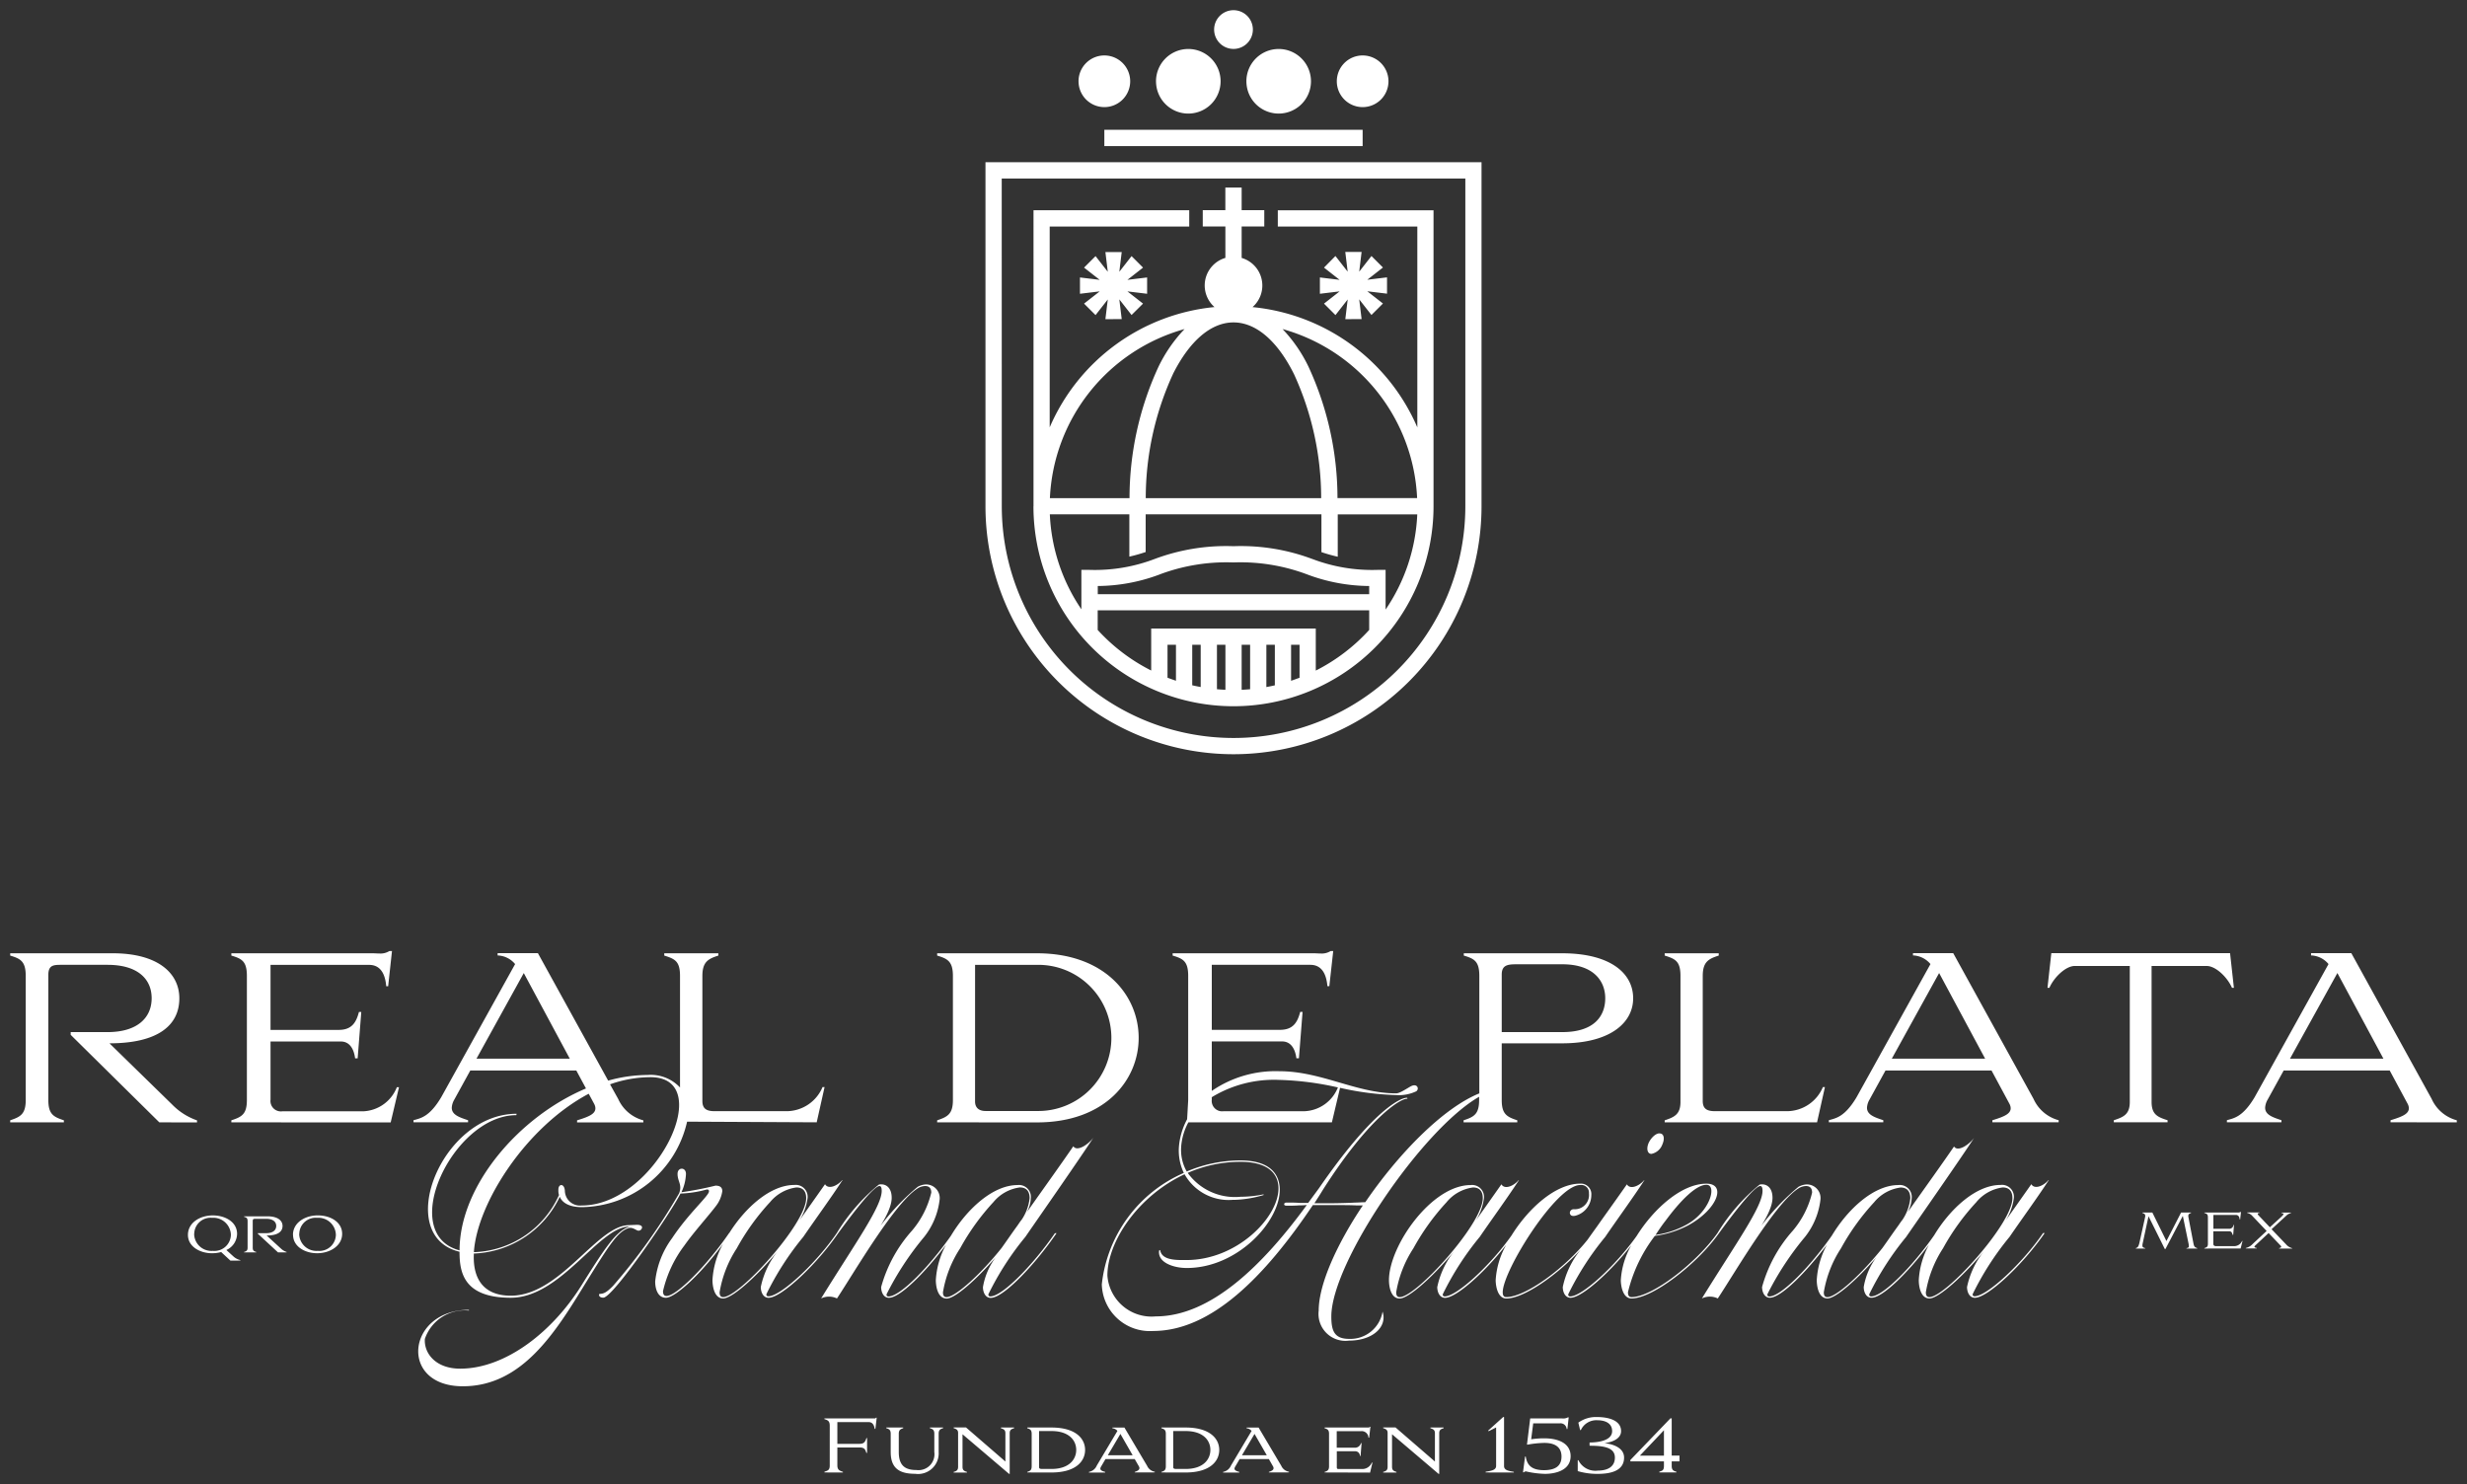 <svg xmlns="http://www.w3.org/2000/svg" width="121" height="72.797" viewBox="0 0 121 72.797"><rect x="0" y="0" width="121" height="72.797" fill="#333333" stroke="none"/><g transform="translate(236.5 -96.5)"><path d="M74.342,71.675a.166.166,0,0,0-.1.043H74.2l.1-.77h.035c.06.4.267.667.892.667s.861-.257.861-.667c0-.442-.288-.67-.844-.67a5,5,0,0,0-.8.082h-.05l.158-1.283h1.561a.487.487,0,0,0,.292-.053h.036l-.064.573h-.036A.3.3,0,0,0,76,69.319h-1.3l-.1.781a4.326,4.326,0,0,1,.628-.047c.844,0,1.307.329,1.307.873,0,.7-.748.87-1.261.87A4.642,4.642,0,0,1,74.342,71.675Zm2.542-.014v-.535h.032a.926.926,0,0,0,.956.51c.454,0,.834-.172.834-.639,0-.509-.58-.58-1.241-.58v-.16c.478,0,1.106-.111,1.106-.556,0-.4-.357-.535-.727-.535a.833.833,0,0,0-.806.481H77l-.086-.364a1.481,1.481,0,0,1,.928-.274c.46,0,1.168.121,1.168.691,0,.328-.338.527-.815.591.473.05.962.249.962.706,0,.65-.652.8-1.287.8A3.4,3.4,0,0,1,76.883,71.661Zm-6.83.132-2.278-1.939v1.6c0,.164.083.206.218.246v.032h-.653V71.7c.136-.036.218-.082.218-.246V69.786c0-.149-.089-.193-.218-.232v-.035h.606l1.932,1.672V69.8c0-.16-.089-.2-.221-.243v-.035h.649v.035c-.135.04-.217.083-.217.243v2Zm-21.067,0-2.278-1.939v1.6c0,.164.082.206.218.246v.032h-.653V71.7c.136-.036.218-.082.218-.246V69.786c0-.149-.09-.193-.218-.232v-.035h.606l1.932,1.672V69.8c0-.16-.089-.2-.221-.243v-.035h.649v.035c-.135.04-.217.083-.217.243v2Zm-5.8-1.066v-.9c0-.185-.078-.231-.218-.271v-.035H43.8v.035c-.132.047-.217.083-.217.271v.9c0,.688.338.881.866.881a.782.782,0,0,0,.877-.881v-.9c0-.185-.079-.231-.218-.271v-.035h.649v.035c-.139.04-.218.086-.218.271v.9a1.013,1.013,0,0,1-1.156,1.066C43.6,71.793,43.187,71.511,43.187,70.727Zm37.7,1v-.04c.149-.04.225-.072.225-.274v-.228H79.465v-.068l1.964-2.042h.064V70.9h.382v.283h-.382v.228c0,.211.1.242.232.282v.032Zm-.955-.824h1.18V69.657Zm-7.564.824v-.036c.3-.043.513-.089.513-.285V69.519l-.367.185-.024-.029.737-.666h.043v2.4c0,.2.185.239.481.289v.032Zm-7.9,0V71.7c.14-.043.218-.086.218-.271v-1.6c0-.185-.078-.231-.218-.271v-.035h2.183c.022-.011.013-.025.032-.036h.032l-.061.535h-.035a.33.33,0,0,0-.356-.321H65.063v.813h.887a.3.3,0,0,0,.3-.225h.032l-.049.627H66.2a.227.227,0,0,0-.246-.228h-.887v.785c0,.056.022.086.072.086h1.2a.505.505,0,0,0,.445-.314h.032l-.118.489Zm-2.733,0V71.7c.129-.04.3-.111.2-.278l-.2-.35H60.3l-.211.361a.229.229,0,0,0-.04.106c0,.079.086.122.235.161v.032h-.794V71.7a.522.522,0,0,0,.385-.31l1.012-1.7a.346.346,0,0,0-.246-.129v-.035h.591L62.343,71.4a.5.5,0,0,0,.378.292v.032Zm-1.319-.845h1.216l-.6-1.045Zm-3.953.845V71.7c.139-.043.218-.086.218-.271v-1.6c0-.185-.079-.231-.218-.271v-.035h1.187c1.2,0,1.651.553,1.651,1.1s-.446,1.106-1.651,1.106Zm.581-.257c0,.072.068.086.143.086h.463c.866,0,1.216-.467,1.216-.934s-.35-.926-1.216-.926h-.607Zm-1.888.257V71.7c.127-.04.3-.111.2-.278l-.2-.35H53.72l-.211.361a.226.226,0,0,0-.039.106c0,.079.085.122.235.161v.032h-.795V71.7a.519.519,0,0,0,.384-.31l1.013-1.7a.35.35,0,0,0-.247-.129v-.035h.591L55.762,71.4a.5.5,0,0,0,.378.292v.032Zm-1.319-.845h1.216l-.6-1.045Zm-3.954.845V71.7c.139-.043.218-.086.218-.271v-1.6c0-.185-.078-.231-.218-.271v-.035h1.187c1.205,0,1.651.553,1.651,1.1s-.445,1.106-1.651,1.106Zm.581-.257c0,.072.068.086.142.086h.464c.866,0,1.216-.467,1.216-.934s-.35-.926-1.216-.926h-.606Zm-10.527.257v-.036c.147-.05.26-.067.26-.3V69.439c0-.228-.085-.274-.263-.328v-.035h2.495c.022-.011.025-.029.04-.036h.031l-.064.549H42.4c-.022-.164-.094-.331-.29-.331H40.57v1.066h1.08c.228,0,.284-.093.346-.282h.032v.727h-.035c-.05-.149-.075-.267-.329-.267H40.57v.877c0,.218.1.26.274.318v.032ZM22.5,63.752v.034a2.066,2.066,0,0,0-2.162,1.391c-.048.7.525,1.459,1.733,1.459,2.2,0,4.548-1.781,6.026-4.208,1.146-1.832,1.638-2.528,2.243-2.749v-.016c-1.51.068-3.34,3.495-5.789,3.495-2.321,0-2.512-1.256-2.512-2.256-3.26-.78-.906-6.769,2.8-6.769l-.016.068c-3.1,0-5.867,5.818-2.782,6.633,0-3.146,2.881-6.544,6.2-7.943l-.474-.88h-5.2l-.784,1.426a.883.883,0,0,0-.125.4c0,.346.365.468.8.613v.1H19.781v-.1c.334-.1.773-.145,1.358-1.126l3.626-6.533a1.163,1.163,0,0,0-.858-.424v-.112h1.976l3.446,6.252a7.249,7.249,0,0,1,1.936-.277,1.966,1.966,0,0,1,1.588.614V47.373c0-.725-.25-.836-.773-1v-.112h2.654v.112c-.491.157-.784.3-.784,1v6.133c0,.4.23.5.607.5h3.552a1.923,1.923,0,0,0,1.734-1.182h.1l-.386,1.728L33.2,54.52a5.373,5.373,0,0,1-5.164,4.194c-.334,0-.89-.068-1.081-.509a4.87,4.87,0,0,1-4.15,2.782h-.063c-.064,1.221.461,2.07,1.812,2.07,2.434,0,4.231-3.461,5.8-3.461l.382-.016c.1,0,.239.016.255.119v.016a.177.177,0,0,1-.175.153c-.1,0-.255-.169-.462-.136-.556.169-.969.832-2.146,2.731C26.734,64.872,25.1,67.5,22.2,67.5,19.038,67.5,19.451,63.752,22.5,63.752Zm.239-2.833h.079a4.748,4.748,0,0,0,4.1-2.8.671.671,0,0,1-.031-.2v-.068c0-.153.079-.221.143-.221.079,0,.158.085.175.272a.743.743,0,0,0,.826.73c3.611,0,6.664-6.294,3.372-6.294a6,6,0,0,0-1.982.351l.4.718a1.882,1.882,0,0,0,1.233,1.048v.1h-3.25v-.1c.606-.189,1.056-.345.847-.791l-.276-.513C25.283,54.788,22.9,58.536,22.743,60.919Zm.131-9.488h4.577l-2.257-4.2ZM64.179,63.787c0-1.289.89-3.257,2.163-5.157h-.286c-.287-.018-.876-.018-1.432-.018h-.731c-2.37,3.53-4.993,6.176-7.84,6.176a2.356,2.356,0,0,1-2.512-2.29,6.75,6.75,0,0,1,4.023-5.463,2.54,2.54,0,0,1-.239-1.307,3.474,3.474,0,0,1,.4-1.327l.053-.941V47.373c0-.725-.251-.847-.763-1v-.112H63.94c.115,0,.229.011.345.011a.817.817,0,0,0,.481-.122h.125L64.7,47.875h-.094c-.031-.334-.136-1.048-.836-1.048H58.935v3.189h3.343c.638,0,.857-.356.994-.881h.115l-.178,2.275h-.125c-.052-.413-.24-.825-.7-.825H58.935v2.426a5.525,5.525,0,0,1,3.32-.965c2.051,0,3.784,1.086,5.724,1.086.207,0,.636-.322.779-.373.255-.1.365.152.207.271a2,2,0,0,1-.986.186,14.107,14.107,0,0,1-2.753-.355l-.4,1.692h-7.04a2.975,2.975,0,0,0-.351,1.174,2.149,2.149,0,0,0,.271,1.239,6.7,6.7,0,0,1,2.64-.544c1.367,0,1.923.611,1.923,1.443,0,1.56-2.067,3.833-4.563,3.833-.653,0-1.447-.271-1.352-.865l.048-.017c.079.527.842.492,1.288.492,2.48,0,4.516-2.087,4.516-3.512,0-.746-.541-1.306-1.86-1.306a6.474,6.474,0,0,0-2.592.543,2.855,2.855,0,0,0,2.592,1.171,5.656,5.656,0,0,0,1.129-.119v.034a5.516,5.516,0,0,1-1.447.237h-.079A2.48,2.48,0,0,1,57.6,57.1c-2.29,1.069-3.785,3.308-3.785,4.972a2.172,2.172,0,0,0,2.37,2c2.719,0,5.279-2.545,7.41-5.463-.175.017-.319.017-.382.017-.207.016-.4.016-.6.016-.1,0-.127-.033-.127-.068,0-.05.032-.085.127-.085.222,0,.429,0,.635.017h.414l.525-.713c2.656-3.851,4.007-4.444,4.309-4.444.048,0,.048.05,0,.05-.3,0-1.813.865-4.1,4.445-.143.238-.286.457-.429.679h.684c.413,0,1.065-.017,1.318-.034.159,0,.319-.017.494-.017,1.608-2.358,3.8-4.613,5.594-5.339V47.373c0-.725-.25-.847-.762-1v-.112h4.828c2.33,0,3.479.959,3.479,2.208,0,1.227-1.171,2.208-3.479,2.208H73.156V53.46c0,.692.251.825.763.993v.1H71.285v-.1c.512-.167.762-.3.762-.993V53.3c-2.8,1.6-7.249,8.148-7.249,10.775,0,.7.143,1.1.875,1.1a1.6,1.6,0,0,0,1.638-1.339.916.916,0,0,1,.048.288c0,.627-.683,1.137-1.7,1.137A1.32,1.32,0,0,1,64.179,63.787ZM58.935,53.438a.511.511,0,0,0,.584.569H63.5a1.847,1.847,0,0,0,1.621-1.166,14.744,14.744,0,0,0-2.9-.37,5.862,5.862,0,0,0-3.288.85Zm14.221-6.132v2.821h2.967c1.609,0,2.11-.825,2.11-1.661S77.67,46.8,76.123,46.8H73.908C73.459,46.8,73.156,46.827,73.156,47.307ZM93.611,62.294a4.1,4.1,0,0,1,.5-1.737c-1,1.329-2.261,2.6-2.818,2.6-.27,0-.382-.288-.382-.525a3.392,3.392,0,0,1,.62-1.46c-.938,1.086-1.987,2.019-2.4,2.019-.461,0-.524-.661-.524-.9a4.1,4.1,0,0,1,.5-1.735c-1,1.328-2.245,2.6-2.8,2.6-.27,0-.382-.288-.382-.526a6.9,6.9,0,0,1,1.51-2.765A4.479,4.479,0,0,0,88.379,58c0-.238-.127-.322-.3-.322a.748.748,0,0,0-.318.085c-1.13.645-3.164,4.157-4.008,5.429a.892.892,0,0,0-.779,0c1.653-2.68,2.974-4.5,2.974-5.276,0-.153-.032-.238-.112-.238-.254,0-1.13,1.086-2.02,2.308h0c-1.05,1.492-3.244,3.206-4.294,3.206-.445,0-.525-.661-.525-.9a3.924,3.924,0,0,1,.515-1.709c-1.034,1.32-2.426,2.575-2.98,2.575-.27,0-.382-.288-.382-.526a4.247,4.247,0,0,1,.883-1.837c-1.134,1.234-2.785,2.4-3.649,2.4-.446,0-.525-.661-.525-.9a4,4,0,0,1,.517-1.733c-1.035,1.328-2.442,2.6-3,2.6-.27,0-.382-.288-.382-.527a4.157,4.157,0,0,1,.874-1.814c-1.017,1.238-2.257,2.374-2.719,2.374s-.524-.661-.524-.9c0-1.679,2.083-4.665,4.007-4.665a.584.584,0,0,1,.652.644,2.707,2.707,0,0,1-.4,1.1l1.256-1.781c.159.272.6.085.842-.2h.016c-.589.9-1.319,1.9-1.923,2.782a14.2,14.2,0,0,0-1.813,2.816c0,.068.032.1.1.1.588,0,2.247-1.529,3.274-2.988.819-1.322,2.157-2.543,3.373-2.543a.513.513,0,0,1,.541.56,1.044,1.044,0,0,1-.8,1.018c-.191.033-.238-.051-.254-.136a.186.186,0,0,1,.191-.187.7.7,0,0,0,.747-.779.377.377,0,0,0-.429-.408c-1.176,0-3.8,4.207-3.8,5.259,0,.153.048.238.175.238.949,0,2.906-1.445,3.992-2.823.159-.225.325-.456.492-.689.477-.678.668-.932,1.431-2.019.158.272.6.085.843-.2h.015c-.589.9-1.32,1.9-1.924,2.782a14.217,14.217,0,0,0-1.813,2.816c0,.068.032.1.1.1.586,0,2.232-1.516,3.26-2.968.832-1.33,2.2-2.562,3.419-2.562,1,0,.541,1.272-.907,2.052a4.986,4.986,0,0,1-1.621.509,7.34,7.34,0,0,0-1.32,2.765c0,.153.048.238.175.238,1.019,0,3.181-1.679,4.215-3.138h0A9.313,9.313,0,0,1,85.8,57.612a.33.33,0,0,1,.128-.017c.254,0,.509.187.509.661,0,.8-1.066,2.087-1.337,2.562a11.582,11.582,0,0,1,2.608-3.1.9.9,0,0,1,.414-.119.668.668,0,0,1,.668.729,3.616,3.616,0,0,1-.763,1.85,14.543,14.543,0,0,0-1.845,2.816c0,.068.032.1.1.1.588,0,2.054-1.531,3.069-2.99.778-1.294,2.05-2.474,3.259-2.474a.585.585,0,0,1,.653.645,1.6,1.6,0,0,1-.191.679c.923-1.306,1.664-2.333,2.268-3.216.191.289.748-.1.986-.424-.589.916-2.714,3.962-3.335,4.861a14.24,14.24,0,0,0-1.812,2.816c0,.068.032.1.1.1h0c.589,0,2.072-1.534,3.088-3,.778-1.291,2.048-2.467,3.255-2.467a.584.584,0,0,1,.653.644,2.711,2.711,0,0,1-.4,1.1l1.256-1.781c.159.272.6.085.842-.2h.016c-.588.9-1.319,1.9-1.924,2.782a14.217,14.217,0,0,0-1.813,2.816c0,.068.032.1.1.1.6,0,2.337-1.613,3.355-3.1h.079C98.746,61.5,97,63.159,96.361,63.159c-.271,0-.383-.288-.383-.527a4.155,4.155,0,0,1,.876-1.814c-1.018,1.238-2.259,2.374-2.719,2.374S93.611,62.532,93.611,62.294Zm2.83-3.833A11.4,11.4,0,0,0,94.8,60.733a5.627,5.627,0,0,0-.842,2.155c0,.153.048.238.176.238.795,0,4.07-3.6,4.07-4.852,0-.374-.191-.527-.477-.527A2.018,2.018,0,0,0,96.44,58.46Zm-5.008,0a11.437,11.437,0,0,0-1.638,2.273,5.607,5.607,0,0,0-.842,2.155c0,.152.048.238.175.238.445,0,1.717-1.171,2.7-2.409.255-.355.509-.73.779-1.1.048-.067.112-.17.207-.289a2.332,2.332,0,0,0,.382-1.052c0-.373-.191-.526-.477-.526A2.02,2.02,0,0,0,91.432,58.46Zm-20.973,0a11.4,11.4,0,0,0-1.637,2.273,5.6,5.6,0,0,0-.843,2.155c0,.153.048.238.175.238.8,0,4.072-3.6,4.072-4.852,0-.374-.191-.527-.477-.527A2.019,2.019,0,0,0,70.459,58.46Zm10.733.915c-.175.221-.334.459-.493.7a4.4,4.4,0,0,0,1.558-.526c1.13-.644,1.463-1.933.939-1.933C82.687,57.612,81.907,58.409,81.193,59.376ZM45.4,62.294a4.1,4.1,0,0,1,.5-1.735c-1,1.328-2.245,2.6-2.8,2.6-.271,0-.382-.288-.382-.526a6.885,6.885,0,0,1,1.511-2.765A4.483,4.483,0,0,0,45.177,58c0-.238-.127-.322-.3-.322a.748.748,0,0,0-.318.085c-1.13.645-3.164,4.157-4.008,5.429a.892.892,0,0,0-.778,0c1.653-2.68,2.973-4.5,2.973-5.276,0-.153-.032-.238-.111-.238-.255,0-1.129,1.086-2.02,2.308-1.033,1.51-2.783,3.173-3.418,3.173-.271,0-.382-.288-.382-.527a4.157,4.157,0,0,1,.874-1.814c-1.017,1.238-2.258,2.374-2.719,2.374s-.525-.661-.525-.9a4.148,4.148,0,0,1,.515-1.774c-1.177,1.6-2.373,2.64-2.8,2.64-.382,0-.525-.407-.525-.8a4.33,4.33,0,0,1,.827-2.12c.81-1.221,1.78-2.053,1.813-2.291,0-.085-.032-.1-.112-.1a5.5,5.5,0,0,1-1.288.2c-.477.95-3.308,5.107-3.785,5.107-.191,0-.238-.119-.191-.186.207,0,.35-.068.668-.391a29.146,29.146,0,0,0,3.244-4.546c.159-.425-.079-.577-.079-.95,0-.339.413-.339.413,0a2.335,2.335,0,0,1-.222.9,16.55,16.55,0,0,0,1.67-.323c.238,0,.334.1.334.272a1.542,1.542,0,0,1-.3.712c-.382.509-1.082,1.273-1.559,1.952a5.883,5.883,0,0,0-1.049,2.239c0,.152.047.238.175.238.476,0,1.956-1.46,3.068-3.088h.007c.783-1.247,2.016-2.358,3.189-2.358a.584.584,0,0,1,.652.644,2.721,2.721,0,0,1-.4,1.1l1.256-1.781c.159.272.6.085.842-.2h.016c-.589.9-1.319,1.9-1.924,2.782a14.217,14.217,0,0,0-1.813,2.816c0,.068.032.1.1.1.6,0,2.337-1.613,3.355-3.1h0A9.308,9.308,0,0,1,42.6,57.612a.326.326,0,0,1,.127-.017c.254,0,.508.187.508.661,0,.8-1.065,2.087-1.336,2.562a11.549,11.549,0,0,1,2.608-3.1.9.9,0,0,1,.413-.119.668.668,0,0,1,.668.729,3.616,3.616,0,0,1-.763,1.85,14.543,14.543,0,0,0-1.845,2.816c0,.068.032.1.1.1.588,0,2.048-1.526,3.064-2.982.778-1.3,2.052-2.482,3.264-2.482a.585.585,0,0,1,.652.645,1.583,1.583,0,0,1-.191.679c.922-1.306,1.67-2.345,2.274-3.227.191.288.748-.1.986-.424-.589.915-2.72,3.973-3.34,4.872a14.217,14.217,0,0,0-1.813,2.816c0,.068.032.1.1.1h0c.6,0,2.146-1.612,3.164-3.1h.08c-1.033,1.51-2.592,3.173-3.227,3.173-.271,0-.382-.288-.382-.526a3.383,3.383,0,0,1,.62-1.459c-.938,1.086-1.988,2.019-2.4,2.019C45.464,63.193,45.4,62.531,45.4,62.294Zm2.83-3.834a11.472,11.472,0,0,0-1.638,2.273,5.607,5.607,0,0,0-.842,2.155c0,.152.048.238.175.238.445,0,1.718-1.171,2.7-2.409.254-.355.508-.73.779-1.1.048-.067.111-.17.207-.289A2.332,2.332,0,0,0,50,58.272c0-.373-.191-.526-.478-.526A2.02,2.02,0,0,0,48.23,58.46Zm-10.955,0a11.4,11.4,0,0,0-1.638,2.273,5.612,5.612,0,0,0-.842,2.155c0,.153.048.238.175.238.795,0,4.071-3.6,4.071-4.852,0-.374-.191-.527-.477-.527A2.017,2.017,0,0,0,37.275,58.46ZM10.8,61.335l-.452-.419a1.719,1.719,0,0,1-.444.059c-.607,0-1.186-.332-1.186-.9,0-.6.591-.956,1.219-.956.608,0,1.191.317,1.191.906a.883.883,0,0,1-.526.791l.355.323a.763.763,0,0,0,.33.171v.024Zm-1.778-1.31a.848.848,0,0,0,.915.833.808.808,0,0,0,.887-.784.86.86,0,0,0-.925-.837A.8.8,0,0,0,9.027,60.026Zm4.847.049c0-.6.592-.956,1.22-.956.608,0,1.192.317,1.192.906s-.6.95-1.225.95C14.455,60.976,13.874,60.644,13.874,60.075Zm.305-.049a.848.848,0,0,0,.914.833.808.808,0,0,0,.886-.784.859.859,0,0,0-.924-.837A.8.8,0,0,0,14.18,60.026Zm-1.039.907-.989-.915V59.99h.411c.335,0,.491-.152.491-.354s-.157-.35-.491-.35h-.517c-.085,0-.144,0-.144.105V60.7c0,.148.057.176.174.212v.021h-.6v-.021c.113-.036.174-.064.174-.212V59.4c0-.154-.06-.18-.174-.213v-.024h1.146c.5,0,.742.205.742.472,0,.3-.262.47-.779.47l.7.64a.736.736,0,0,0,.278.167v.021Zm92.544-.164-.8-1.609-.29,1.35a.4.4,0,0,0-.009.085c0,.088.048.11.135.129v.021h-.458v-.021c.064-.024.125-.026.18-.278l.271-1.224a.356.356,0,0,0,.01-.079c0-.106-.071-.114-.136-.142v-.023h.485l.691,1.4.719-1.4h.489V59c-.1.033-.157.067-.128.213l.23,1.2c.04.214.052.261.2.311v.021h-.527v-.021c.085-.012.118-.033.118-.1a.723.723,0,0,0-.015-.116l-.282-1.367-.853,1.628Zm5.608-.024v-.021c.046-.012.1-.026.1-.064a.12.12,0,0,0-.045-.076l-.573-.6-.634.592c-.045.041-.061.067-.061.085,0,.035.064.043.113.059v.021h-.537v-.021a.675.675,0,0,0,.338-.2l.684-.637-.715-.753a.469.469,0,0,0-.238-.133v-.023h.6V59c-.057.009-.121.009-.059.1l.571.6.568-.518c.072-.067.1-.107.1-.133s-.036-.041-.1-.045v-.023h.47V59a.53.53,0,0,0-.242.14l-.713.656.7.73a.6.6,0,0,0,.309.2v.021Zm-3.669,0v-.021c.116-.036.174-.064.174-.211v-1.3c0-.153-.058-.18-.174-.213v-.023H109.2l.078,0a.192.192,0,0,0,.109-.026h.029l-.043.369h-.022c-.006-.072-.031-.224-.19-.224h-1.1v.68h.76a.21.21,0,0,0,.226-.188h.026l-.04.485H109c-.012-.088-.055-.176-.159-.176h-.784v.609c0,.083.048.121.133.121h.905a.419.419,0,0,0,.371-.252h.024l-.093.368ZM80.477,56.1c-.175-.018-.239-.255-.112-.544.128-.271.382-.491.556-.458.191.017.239.255.112.543a.724.724,0,0,1-.535.46Zm36.273-1.549v-.1c.607-.189,1.056-.345.847-.791l-.888-1.65h-5.2l-.785,1.426a.894.894,0,0,0-.125.4c0,.346.366.468.8.613v.1h-2.675v-.1c.335-.1.773-.145,1.359-1.126l3.625-6.533a1.163,1.163,0,0,0-.857-.424v-.112h1.975l3.939,7.147A1.885,1.885,0,0,0,120,54.453v.1Zm-4.931-3.122H116.4l-2.257-4.2Zm-8.643,3.122v-.1c.471-.156.785-.279.785-.9V46.883h-2.7c-.438,0-1.013.546-1.243,1.071h-.094l.188-1.7h8.767l.188,1.7h-.094c-.229-.525-.8-1.071-1.243-1.071h-2.7V53.55c0,.624.3.747.784.9v.1Zm-5.955,0v-.1c.606-.189,1.055-.345.846-.791l-.888-1.65h-5.2l-.783,1.426a.883.883,0,0,0-.125.4c0,.346.365.468.8.613v.1H89.2v-.1c.335-.1.773-.145,1.359-1.126l3.625-6.533a1.161,1.161,0,0,0-.857-.424v-.112H95.3l3.939,7.147a1.882,1.882,0,0,0,1.233,1.048v.1Zm-4.932-3.122h4.576l-2.256-4.2ZM81.149,54.554v-.1c.471-.156.774-.29.774-.9V47.373c0-.725-.252-.836-.774-1v-.112H83.8v.112c-.491.157-.785.3-.785,1v6.133c0,.4.229.5.607.5h3.552a1.923,1.923,0,0,0,1.734-1.182h.1l-.386,1.728Zm-35.684,0v-.1c.5-.167.773-.3.773-.993V47.373c0-.725-.272-.847-.773-1v-.112h4.9c3.333,0,4.984,2.075,4.984,4.148s-1.652,4.147-4.984,4.147Zm1.859-1.026c0,.357.251.469.512.469h2.529a3.585,3.585,0,1,0,0-7.169H47.325ZM10.847,54.554v-.1c.512-.167.762-.3.762-.993V47.373c0-.725-.25-.847-.762-1v-.112h6.927c.115,0,.23.011.345.011a.817.817,0,0,0,.481-.122h.126l-.188,1.728h-.094c-.031-.334-.136-1.048-.836-1.048H12.769v3.189h3.343c.637,0,.857-.356.993-.881h.115l-.178,2.275h-.125c-.052-.413-.24-.825-.7-.825H12.769v2.854a.511.511,0,0,0,.586.569h3.981a1.857,1.857,0,0,0,1.629-1.182h.105l-.408,1.728Zm-3.532,0L2.967,50.261v-.134H4.775c1.473,0,2.163-.714,2.163-1.661s-.689-1.639-2.163-1.639H2.508c-.377,0-.637.012-.637.491V53.46c0,.692.25.825.762.993v.1H0v-.1c.5-.167.762-.3.762-.993V47.373c0-.725-.26-.847-.762-1v-.112H5.036c2.184,0,3.26.959,3.26,2.208,0,1.394-1.149,2.208-3.427,2.208l3.072,3a3.139,3.139,0,0,0,1.223.78v.1ZM47.835,24.331V7.458h24.33V24.331a12.165,12.165,0,1,1-24.33,0Zm.8,0a11.368,11.368,0,0,0,22.736,0V8.256H48.632Zm1.556,0V9.812h7.638v.8H50.985v9.85a9.835,9.835,0,0,1,8.083-5.9,1.409,1.409,0,0,1,.534-2.412V10.609h-1.11v-.8H59.6V8.7h.8v1.11h1.11v.8H60.4v1.542a1.409,1.409,0,0,1,.534,2.412,9.833,9.833,0,0,1,8.082,5.9v-9.85H62.173v-.8h7.638V24.331a9.811,9.811,0,0,1-19.623,0ZM60.4,33.336c.139-.006.277-.015.415-.028V31.127H60.4Zm-1.212-.028c.138.012.276.022.416.027V31.127h-.416Zm2.424-.106c.14-.026.278-.054.416-.085V31.127h-.416Zm-3.636-.087c.138.031.276.06.415.085V31.127h-.415Zm4.848-.221c.14-.047.278-.1.416-.148V31.127h-.416Zm-6.06-.151c.136.053.274.1.414.149V31.127h-.414Zm7.272-2.412v2.062A9.069,9.069,0,0,0,66.655,30.4v-.963H53.339V30.4a9.078,9.078,0,0,0,2.624,1.99V30.33Zm-.176-3.414a8.238,8.238,0,0,0,3.2.537h.4V29.4a8.964,8.964,0,0,0,1.553-4.668h-3.9v2.077a8.037,8.037,0,0,1-.8-.226V24.729H55.692v1.849a7.848,7.848,0,0,1-.8.226V24.729h-3.9a8.962,8.962,0,0,0,1.547,4.658V27.454h.4a8.234,8.234,0,0,0,3.2-.537A9.99,9.99,0,0,1,60,26.292,9.983,9.983,0,0,1,63.855,26.916Zm-7.457.752a8.779,8.779,0,0,1-3.06.576v.4H66.655v-.4a8.777,8.777,0,0,1-3.062-.576,9.288,9.288,0,0,0-3.6-.58A9.3,9.3,0,0,0,56.4,27.669ZM63.684,17.5A15.375,15.375,0,0,1,65.1,23.932h3.906a9.034,9.034,0,0,0-6.6-8.291A7.189,7.189,0,0,1,63.684,17.5Zm-6.656.356a14.588,14.588,0,0,0-1.332,6.08H64.3a14.588,14.588,0,0,0-1.331-6.08C62.153,16.217,61.1,15.315,60,15.315S57.847,16.217,57.028,17.852Zm-6.034,6.08H54.9A15.389,15.389,0,0,1,56.316,17.5,7.191,7.191,0,0,1,57.6,15.641,9.033,9.033,0,0,0,50.995,23.932Zm14.49-8.78.117-.967-.6.767-.562-.563.766-.6-.967.117v-.8l.967.117-.766-.6L65,12.058l.6.768-.117-.968h.8l-.117.968.6-.768.564.564-.768.6.968-.117v.8l-.968-.117.768.6-.564.563-.6-.767.117.967Zm-11.767,0,.117-.967-.6.767-.564-.563.768-.6-.968.117v-.8l.968.117-.768-.6.564-.564.6.768-.117-.968h.8l-.117.968.6-.768.563.564-.767.6.967-.117v.8l-.967-.117.767.6L55,14.952l-.6-.767.117.967Zm-.052-8.491v-.8H66.334v.8Zm6.967-3.178a1.584,1.584,0,1,1,1.584,1.584A1.583,1.583,0,0,1,60.633,3.484Zm-4.433,0a1.584,1.584,0,1,1,1.583,1.584A1.583,1.583,0,0,1,56.2,3.484Zm8.868,0a1.267,1.267,0,1,1,1.266,1.267A1.267,1.267,0,0,1,65.067,3.484Zm-12.668,0a1.267,1.267,0,1,1,1.267,1.267A1.267,1.267,0,0,1,52.4,3.484ZM59.05.95A.95.95,0,1,1,60,1.9.951.951,0,0,1,59.05.95Z" transform="translate(-236 97)" fill="#fff"/><path d="M75.28,72.3a4.8,4.8,0,0,1-.858-.095l-.023.016h-.152v.011H71.864v-.97l.429-.061.084-.013v-.863l-.585-.694,1.239-1.119h.736v2.649l.09-.71h.018l.23-1.871h2.049l.062-.053h.779l-.016.147a2.425,2.425,0,0,1,.866-.161c1.029,0,1.668.456,1.668,1.191a.962.962,0,0,1-.172.541,1.107,1.107,0,0,1,.13.151l1.747-1.816h.226l.166-.176v.176h.384V70.4h.382v1.283h-.149v.542H80.383v-.542h-.932a1.775,1.775,0,0,1-1.58.606,3.892,3.892,0,0,1-1.131-.153l-.346-.1A2.226,2.226,0,0,1,75.28,72.3Zm2.09-1.38c.055.11.125.219.5.219a.575.575,0,0,0,.31-.06c.012-.008.024-.016.025-.073a1.791,1.791,0,0,0-.741-.086Zm-2.554-.108.01.065c.024.161.036.242.4.242a.57.57,0,0,0,.34-.064.178.178,0,0,0,.021-.1c0-.091,0-.17-.344-.17A3.316,3.316,0,0,0,74.816,70.809Zm3.027-1.143a.456.456,0,0,0-.285.089,1.532,1.532,0,0,0,.452-.073A.767.767,0,0,0,77.843,69.666Zm-7.254,2.627h-.72l-1.594-1.357v.323l.218.064v.907h-4.53v-.9l.218-.067V69.993l-.218-.062v-.913h2.519l.063-.036h.725l0,.036h.009v-.248l.291.248h.566l1.025.887v-.887h1.649v.91l-.217.064Zm-21.067,0H48.8l-1.594-1.357v.322l.218.063v.908H45.774v-.571a1.6,1.6,0,0,1-1.394.635c-1.4,0-1.693-.852-1.693-1.566V70.09h-.159v1.18h-.9L41.543,71H41.07v.242l.274.089v.9H39.431v-.893l.26-.089V69.562l-.263-.08v-.906h2.844l.072-.036h.711L43,69.019h1.3v.889l-.217.077v.742a.512.512,0,0,0,.068.326c.015.013.079.056.3.056.307,0,.377-.071.377-.381v-.733l-.218-.062v-.912h1.6v-.248l.291.248h.566l1.025.887v-.887h2.974c1.534,0,2.111.807,2.149,1.529l.349-.587v-.941h.787l.1-.174.1.174h.388l1.236,2.1V69.993l-.218-.062v-.912h1.687c1.534,0,2.111.807,2.149,1.529l.349-.588v-.941h.789l.1-.174.1.174h.386l1.254,2.132a.437.437,0,0,0,.033.049.56.56,0,0,1,.226.107l.188.15v.773H61.23v-.661h-.444v.661H58.992v-.3a2.766,2.766,0,0,1-1.347.3H54.65v-.661h-.444v.661H52.411v-.3a2.766,2.766,0,0,1-1.347.3H49.522Zm0-2.3v1.291l.073-.023V69.993l-.04-.011Zm8.016,1.065h.107c.215,0,.716-.042.716-.434s-.5-.426-.716-.426h-.107Zm-6.58,0h.106c.215,0,.716-.042.716-.434s-.5-.426-.716-.426h-.106ZM41.07,69.824h.471l.021-.066H41.07ZM22.2,68a2.942,2.942,0,0,1-1.984-.652,2.057,2.057,0,0,1-.7-1.562,2.719,2.719,0,0,1,2.99-2.535h.153a2.083,2.083,0,0,1-.624-.541,2.582,2.582,0,0,1-.478-1.438,2.321,2.321,0,0,1-1.223-1.051,3.125,3.125,0,0,1-.307-1.883,5.841,5.841,0,0,1,1.51-3.141q.069-.074.139-.145H19.281v-.945l-.223.945H10.347V54.09l.345-.113c.4-.131.418-.137.418-.517V47.373c0-.3-.051-.369-.061-.38a1.162,1.162,0,0,0-.348-.145l-.354-.108v-.982h7.427c.069,0,.134,0,.2.006s.1,0,.148,0a.344.344,0,0,0,.2-.035l.128-.088h.839l-.3,2.728h-1l-.043-.453c-.056-.595-.233-.595-.338-.595H13.269v2.189h2.844c.274,0,.389-.044.509-.506l.1-.375h1.043L17.5,51.91H16.477l-.055-.437c-.015-.117-.064-.388-.2-.388H13.269v2.354a.4.4,0,0,0,0,.062.444.444,0,0,0,.082.006h3.981c.614,0,.893-.4,1.2-.93l.144-.252H19.7l-.414,1.753.35-.1.1-.028c.266-.074.54-.15.97-.868l3.413-6.149c-.069-.02-.165-.04-.306-.067l-.405-.078V45.758h2.771l3.4,6.172a7.565,7.565,0,0,1,1.685-.2,3.074,3.074,0,0,1,1.088.18v-4.54c0-.294-.049-.362-.059-.373a1.28,1.28,0,0,0-.367-.155l-.348-.111v-.977h3.654v.977l-.348.111c-.394.126-.436.139-.436.527V53.5a1.042,1.042,0,0,0,.107,0h3.552a1.427,1.427,0,0,0,1.279-.889l.133-.293h1.05l-.61,2.73-6.36-.033a5.212,5.212,0,0,1-.578,1.315.73.73,0,0,1,.618.749,2.03,2.03,0,0,1-.022.287c.079-.021.155-.043.23-.065a2.762,2.762,0,0,1,.74-.147.761.761,0,0,1,.834.772,1.876,1.876,0,0,1-.383.984l-.019.028c-.165.22-.381.48-.611.754-.313.375-.667.8-.936,1.181a9.476,9.476,0,0,0-.727,1.27,14.065,14.065,0,0,0,2.1-2.446l.15-.218c.8-1.18,2.087-2.358,3.459-2.358a1.117,1.117,0,0,1,.932.419L40,56.672l.3.507a.554.554,0,0,0,.121-.107l.15-.181h1.176l-.507.774c-.372.569-.8,1.177-1.214,1.765-.252.359-.491.7-.716,1.026l0,.006-.4.562c-.133.187-.274.386-.412.582a12.67,12.67,0,0,0,1.292-1.438l.341-.473c1.693-2.343,2.121-2.513,2.34-2.565a.821.821,0,0,1,.261-.035.977.977,0,0,1,.924.655,3.162,3.162,0,0,1,.614-.474l.008,0a1.382,1.382,0,0,1,.648-.177,1.173,1.173,0,0,1,1.168,1.229,4.025,4.025,0,0,1-.854,2.137l-.237.33c.24-.293.485-.613.723-.954.756-1.253,2.17-2.709,3.684-2.709a1.136,1.136,0,0,1,.885.361c.552-.778,1.029-1.45,1.438-2.046l.409-.6a7.27,7.27,0,0,1-1.773.208h-5.4v-.961l.342-.114c.4-.133.431-.144.431-.518V47.373c0-.283-.05-.358-.065-.375a1.158,1.158,0,0,0-.357-.152l-.351-.11v-.979h5.4A5.831,5.831,0,0,1,54.45,47.19a4.393,4.393,0,0,1,0,6.432,5.173,5.173,0,0,1-2.293,1.219l.283.427A1.186,1.186,0,0,0,52.727,55l.822.568c-.471.733-1.927,2.833-2.8,4.088l-.552.8,0,0-.4.562-.047.066a15.325,15.325,0,0,0,1.07-1.385l.149-.219h1.292l-.535.782a16.717,16.717,0,0,1-1.82,2.222,4.938,4.938,0,0,1-1.336,1.05v.051h-.124a1.033,1.033,0,0,1-.36.067.867.867,0,0,1-.837-.685c-.746.637-1.1.719-1.325.719-.564,0-.958-.476-1.017-1.2q-.118.12-.233.23c-.882.843-1.325.94-1.581.94a.93.93,0,0,1-.882-1.026c0-.709.565-1.622,1.606-3.058l0-.006a6.728,6.728,0,0,0,.732-1.185,24.992,24.992,0,0,0-2.966,4.11c-.244.387-.455.722-.623.976l-.326.491-.378-.352a.591.591,0,0,0-.079,0,.559.559,0,0,0-.158.02l-1.8,1.128,1.124-1.821c.411-.666.806-1.286,1.154-1.833.173-.272.345-.542.509-.8-.8,1.153-2.766,3.365-3.814,3.365a.874.874,0,0,1-.847-.725c-.777.67-1.145.758-1.379.758-.566,0-.96-.479-1.018-1.211a3.37,3.37,0,0,1-1.8,1.178c-.613,0-1.025-.521-1.025-1.3a3.1,3.1,0,0,1,.212-1.05c-.439.613-.835,1.132-1.148,1.5-.529.63-.809.843-1.108.843a.7.7,0,0,1-.639-.353.6.6,0,0,1-.06-.175,17.2,17.2,0,0,1-2.3,3.108A5.346,5.346,0,0,1,22.2,68ZM20.84,65.219a.759.759,0,0,0,.211.557,1.329,1.329,0,0,0,1.023.362,5.262,5.262,0,0,0,2.991-1.1,9.747,9.747,0,0,0,2.546-2.766,4.853,4.853,0,0,1-3.057,1.389A4.327,4.327,0,0,1,23,63.416v.87h-.5A1.664,1.664,0,0,0,20.84,65.219Zm2.413-3.753a1.3,1.3,0,0,0,.3.759,1.325,1.325,0,0,0,1,.333c1.154,0,2.236-1,3.192-1.879.879-.81,1.709-1.576,2.6-1.582l.393-.016a.743.743,0,0,1,.646.286c.431-.657.78-1.231.966-1.542.021-.067.01-.1-.029-.219a2.1,2.1,0,0,1-.07-.257q-.165.176-.344.339a5.762,5.762,0,0,1-3.873,1.528,2.1,2.1,0,0,1-.953-.2A5.391,5.391,0,0,1,23.253,61.465Zm5.541,1.008h.1c.027,0,.073,0,.312-.242a16.289,16.289,0,0,0,1.5-1.873.889.889,0,0,1-.259-.1l-.029-.015A7.682,7.682,0,0,0,28.795,62.473Zm20.7-4.225a1.657,1.657,0,0,0-.9.554l0,.005a11.006,11.006,0,0,0-1.561,2.169l0,0a8.788,8.788,0,0,0-.64,1.334,12.662,12.662,0,0,0,1.842-1.9c.1-.142.2-.288.306-.435.15-.215.305-.437.466-.658l.034-.05c.04-.06.094-.14.165-.23a1.874,1.874,0,0,0,.3-.769C49.5,58.263,49.5,58.255,49.5,58.248Zm-10.956,0a1.657,1.657,0,0,0-.9.554l-.005.006a10.93,10.93,0,0,0-1.56,2.168l0,.005a8.827,8.827,0,0,0-.639,1.334,11.929,11.929,0,0,0,1.576-1.568,6.034,6.034,0,0,0,1.532-2.473C38.54,58.264,38.54,58.255,38.54,58.248ZM27.306,54.442a11.967,11.967,0,0,0-2.436,2.6,9.552,9.552,0,0,0-1.549,3.343A4.4,4.4,0,0,0,26.4,58.07a1.178,1.178,0,0,1-.01-.154v-.068a.7.7,0,0,1,.468-.694l.091-.214.081.187a.714.714,0,0,1,.675.728v.018c.006.114.013.255.327.255a4.162,4.162,0,0,0,2.96-1.6A4.917,4.917,0,0,0,32.315,53.7c0-.606-.271-.864-.906-.864a5.275,5.275,0,0,0-1.245.153l.1.174a1.4,1.4,0,0,0,.924.8l.372.124v.961h-4.25Zm-2.713.273C23,54.9,21.438,56.929,21.221,58.6a1.577,1.577,0,0,0,.375,1.451,8.65,8.65,0,0,1,1.912-4.16A11.833,11.833,0,0,1,24.593,54.715ZM22.16,53.8a2.881,2.881,0,0,0,.452.175l.343.113V54.1a4.113,4.113,0,0,1,1.885-.47h.634l-.095.394a11.6,11.6,0,0,1,2.164-1.371l-.079-.146H22.856l-.641,1.167A.718.718,0,0,0,22.16,53.8Zm24.5.251h.3a1,1,0,0,1-.138-.526V46.758h-.169a2.042,2.042,0,0,1,.082.615V53.46A1.967,1.967,0,0,1,46.658,54.054Zm-17.476,0h.461a3.481,3.481,0,0,1-.26-.409l-.3-.547h0l-3.494-6.339h-.079l3.6,6.692A.9.9,0,0,1,29.182,54.054Zm-17.151,0h.4a1.153,1.153,0,0,1-.159-.615v-6.68h-.24a2.091,2.091,0,0,1,.08.615V53.46A2.017,2.017,0,0,1,12.031,54.054Zm21.322-.033h.216a1.124,1.124,0,0,1-.119-.516V47.373a1.944,1.944,0,0,1,.087-.615h-.265a2.073,2.073,0,0,1,.081.615ZM47.825,53.5h2.541a2.938,2.938,0,0,0,3.157-3.09,3.184,3.184,0,0,0-.749-2.134,3.071,3.071,0,0,0-2.407-.945H47.825Zm5.968-5.545a4.5,4.5,0,0,1,0,4.919,3.224,3.224,0,0,0,1.059-2.464A3.4,3.4,0,0,0,53.793,47.951Zm-30.072,2.98h2.894l-1.427-2.657ZM65.657,65.763a1.817,1.817,0,0,1-1.978-1.976,10.111,10.111,0,0,1,1.758-4.673c-.254,0-.543,0-.814,0h-.465a21.117,21.117,0,0,1-3.684,4.294,6.936,6.936,0,0,1-4.421,1.882,2.843,2.843,0,0,1-3.012-2.79,5.924,5.924,0,0,1,1.178-3.292,7.948,7.948,0,0,1,2.717-2.417,3.118,3.118,0,0,1-.109-1.1,3.96,3.96,0,0,1,.4-1.421l.046-.823V47.373c0-.3-.051-.369-.061-.38a1.164,1.164,0,0,0-.348-.145l-.354-.108v-.982H63.94c.069,0,.134,0,.2.006s.1,0,.149,0a.344.344,0,0,0,.2-.035l.128-.088h.838l-.3,2.728h-1l-.043-.453c-.056-.595-.233-.595-.338-.595H59.435v2.189h2.843c.274,0,.389-.044.51-.507l.1-.374h1.042l-.24,3.06c.569.111,1.115.27,1.65.426a9.637,9.637,0,0,0,2.608.512,2.8,2.8,0,0,0,.325-.176,2.02,2.02,0,0,1,.31-.164.794.794,0,0,1,.29-.057.659.659,0,0,1,.4,1.193,1.06,1.06,0,0,1-.28.141.536.536,0,0,1-.455.333c-.117.046-1.416.63-3.666,4.124.382,0,.858-.018,1.059-.032h.034c.065,0,.135,0,.209-.008h.017c1.373-1.965,3.428-4.246,5.363-5.173V47.373c0-.3-.051-.369-.061-.38a1.162,1.162,0,0,0-.348-.145l-.354-.108v-.982h5.328c2.934,0,3.979,1.4,3.979,2.708,0,1.249-1.042,2.708-3.979,2.708H73.656V53.46c0,.381.016.386.419.517l.345.113v.963H70.785v-.132a23.192,23.192,0,0,0-3,3.658c-1.511,2.239-2.487,4.4-2.487,5.495,0,.6.087.6.375.6.01,0,1.026-.01,1.142-.9l.293-2.26.073.235A6.507,6.507,0,0,1,68.52,59.02a4.317,4.317,0,0,1,3.116-1.891,1.117,1.117,0,0,1,.932.419l.617-.876.3.508a.554.554,0,0,0,.121-.107l.15-.181H74.93l-.507.774c-.369.564-.794,1.167-1.2,1.75-.256.364-.5.707-.725,1.04l0,.006-.393.554c-.135.19-.278.391-.418.591a12.462,12.462,0,0,0,1.541-1.778c.8-1.279,2.263-2.767,3.79-2.767a1,1,0,0,1,1.041,1.06,1.538,1.538,0,0,1-.083.488l.014-.02c.221-.31.472-.661.908-1.282l.448-.638.3.51a.558.558,0,0,0,.122-.108l.15-.18h1.175l-.507.774c-.368.563-.792,1.164-1.2,1.746-.257.365-.5.711-.729,1.045l0,.006-.4.562c-.132.186-.272.384-.41.579a12.505,12.505,0,0,0,1.527-1.757c.809-1.287,2.3-2.785,3.835-2.785a.948.948,0,0,1,1.007.682c.181.717-.524,1.689-1.677,2.31l-.007,0a5.6,5.6,0,0,1-1.559.528,9.649,9.649,0,0,0-1.029,1.948,9.14,9.14,0,0,0,3.3-2.707l.1-.132c1.692-2.343,2.12-2.513,2.339-2.565a.826.826,0,0,1,.262-.035.977.977,0,0,1,.924.655,3.161,3.161,0,0,1,.613-.473l.009,0a1.384,1.384,0,0,1,.649-.177,1.173,1.173,0,0,1,1.168,1.229,4.025,4.025,0,0,1-.854,2.137l-.235.327c.241-.294.487-.616.726-.959.756-1.25,2.169-2.7,3.678-2.7a1.137,1.137,0,0,1,.886.362l.024-.034c.539-.759,1-1.414,1.407-2l.42-.614.29.439a1.183,1.183,0,0,0,.287-.264l.823.568c-.477.742-1.945,2.859-2.823,4.123l-.521.752-.406.574-.043.061a15.5,15.5,0,0,0,.99-1.269c.756-1.246,2.167-2.694,3.675-2.694a1.118,1.118,0,0,1,.932.419l.618-.876.3.507a.554.554,0,0,0,.121-.107l.15-.181h1.175l-.506.774c-.373.57-.8,1.179-1.216,1.768-.252.358-.49.7-.714,1.023l0,.006-.4.562c-.133.188-.274.386-.412.583a12.287,12.287,0,0,0,1.627-1.9l.149-.218h1.291l-.535.782c-.783,1.145-2.776,3.39-3.831,3.39a.875.875,0,0,1-.848-.724c-.777.669-1.144.757-1.378.757-.565,0-.959-.478-1.017-1.208a5.163,5.163,0,0,1-1.345,1.049v.057h-.139a1.035,1.035,0,0,1-.346.067.867.867,0,0,1-.837-.684c-.746.637-1.1.719-1.325.719-.564,0-.957-.476-1.016-1.2q-.118.12-.233.23c-.882.843-1.325.94-1.582.94a.93.93,0,0,1-.882-1.026c0-.706.564-1.619,1.605-3.058l.005-.007a6.722,6.722,0,0,0,.733-1.186,25.017,25.017,0,0,0-2.967,4.112c-.244.387-.454.721-.622.975l-.327.493-.378-.354a.593.593,0,0,0-.078,0,.559.559,0,0,0-.159.02l-1.8,1.119,1.118-1.813c.412-.668.808-1.289,1.157-1.838.172-.27.342-.537.5-.8-1.118,1.576-3.4,3.4-4.687,3.4-.652,0-.976-.623-1.02-1.25a3.753,3.753,0,0,1-1.97,1.217.918.918,0,0,1-.88-.967,4.48,4.48,0,0,1-2.267,1c-.66,0-.983-.636-1.021-1.271a3.816,3.816,0,0,1-1.984,1.237.874.874,0,0,1-.847-.722,2.619,2.619,0,0,1-1.38.755.891.891,0,0,1-.391-.087l.026.083a1.41,1.41,0,0,1,.07.437C67.859,65.074,66.933,65.763,65.657,65.763ZM57.423,57.75a5.681,5.681,0,0,0-3.112,4.324,1.678,1.678,0,0,0,1.87,1.5,5.912,5.912,0,0,0,3.612-1.527,13.525,13.525,0,0,0,1.119-1.013A5.194,5.194,0,0,1,57.707,62.2a2.187,2.187,0,0,1-1.606-.592,1.04,1.04,0,0,1-.239-.852l.047-.292.9-.322.089.591a1.383,1.383,0,0,0,.63.078h.165a4.543,4.543,0,0,0,3.761-2.164,5.725,5.725,0,0,1-1.424.212h-.079A3.078,3.078,0,0,1,57.423,57.75ZM76,58.942a11.694,11.694,0,0,0-.925,1.208,11.388,11.388,0,0,0-1.286,2.383A8.989,8.989,0,0,0,76.976,60c.129-.183.263-.369.4-.557l.047-.066a1.345,1.345,0,0,1-.58.251.956.956,0,0,1-.163.015.653.653,0,0,1-.668-.554L76,59.048V59Q76,58.973,76,58.942Zm-4.28-.694a1.657,1.657,0,0,0-.9.554l-.005.006a10.931,10.931,0,0,0-1.56,2.168l0,.005a8.8,8.8,0,0,0-.64,1.334,11.918,11.918,0,0,0,1.577-1.568,6.034,6.034,0,0,0,1.532-2.473C71.725,58.264,71.725,58.255,71.724,58.248Zm25.98,0a1.657,1.657,0,0,0-.9.554l-.005.006a10.93,10.93,0,0,0-1.56,2.168l0,0a8.89,8.89,0,0,0-.639,1.335,11.922,11.922,0,0,0,1.576-1.568,6.034,6.034,0,0,0,1.532-2.473C97.705,58.264,97.705,58.255,97.7,58.248Zm-5.008,0a1.659,1.659,0,0,0-.9.554l0,.005a10.964,10.964,0,0,0-1.561,2.169l0,.005a8.791,8.791,0,0,0-.64,1.334,12.677,12.677,0,0,0,1.841-1.9c.11-.153.219-.31.33-.468.142-.2.29-.414.441-.623l.035-.052c.04-.06.094-.139.165-.229a1.875,1.875,0,0,0,.3-.77C92.7,58.263,92.7,58.255,92.7,58.248Zm-30.232.886a4.324,4.324,0,0,1-.211.4q.154-.189.309-.388A.777.777,0,0,1,62.464,59.134Zm20.324-.787a5.54,5.54,0,0,0-.725.732A2.084,2.084,0,0,0,82.787,58.347ZM63.26,58.011H63.4l.37-.5A20.156,20.156,0,0,1,67,53.662c-.481-.051-.949-.132-1.393-.217l-.38,1.609H58.1a2.428,2.428,0,0,0-.169.714,1.717,1.717,0,0,0,.047.557,7.157,7.157,0,0,1,2.365-.4,2.751,2.751,0,0,1,1.793.524,1.774,1.774,0,0,1,.63,1.418q0,.063,0,.128C62.933,57.995,63.094,58,63.26,58.011Zm-4.636-.764a2.937,2.937,0,0,0,1.722.459,5.145,5.145,0,0,0,1.028-.109l.289-.059c-.133-.363-.575-.546-1.317-.546A5.931,5.931,0,0,0,58.624,57.247ZM72.47,54.054h.264a2.015,2.015,0,0,1-.078-.594V47.307a1.08,1.08,0,0,1,.13-.549h-.318a2.09,2.09,0,0,1,.08.615v6.1A2,2,0,0,1,72.47,54.054Zm-14.228,0h.351a.961.961,0,0,1-.066-.127l-.093.067V46.758h-.24a2.088,2.088,0,0,1,.08.615v6.115Zm1.368-.546H63.5a1.016,1.016,0,0,0,.771-.321,11.4,11.4,0,0,0-2.049-.216A5.88,5.88,0,0,0,59.61,53.507Zm-.176-2.423v1.048a6.457,6.457,0,0,1,2.82-.587q.173,0,.342.009l-.01-.083c-.015-.117-.064-.388-.2-.388Zm18.914-3.839a2.089,2.089,0,0,1,.385,1.221,2.227,2.227,0,0,1-.324,1.164,1.377,1.377,0,0,0,.683-1.164,1.355,1.355,0,0,0-.648-1.159Q78.4,47.275,78.349,47.245Zm-4.693,2.382h2.467c1.069,0,1.61-.391,1.61-1.161,0-.738-.587-1.161-1.61-1.161H73.908c-.053,0-.17,0-.252.008ZM11.792,61.835H10.609l-.409-.379a2.191,2.191,0,0,1-.291.02,1.529,1.529,0,0,1-1.686-1.4,1.569,1.569,0,0,1,1.719-1.456,1.973,1.973,0,0,1,1.035.27v-.225h1.646a1.225,1.225,0,0,1,1.108.5,1.829,1.829,0,0,1,1.363-.547,1.517,1.517,0,0,1,1.692,1.406,1.57,1.57,0,0,1-1.725,1.45,1.959,1.959,0,0,1-1-.257v.214H12.945l-.369-.341v.341h-.784Zm3.264-2.1c-.088,0-.377.021-.377.288,0,.246.223.333.414.333.065,0,.386-.014.386-.284C15.48,59.842,15.267,59.738,15.056,59.738Zm-5.152,0c-.088,0-.377.021-.377.288,0,.246.224.333.415.333.065,0,.387-.014.387-.284C10.329,59.842,10.115,59.738,9.9,59.738Zm95.85,1.742-.1-.211h-.273l-.156-.313v.289h-1.458v-.865l.2-.076.208-.938-.082-.035v-.852h.432l.176-.818.408.818h.28l.39.787.405-.787h.17l.424-.809.167.809H109.2l.036-.024h.742l0,.024h.851v.485l.035.037.05-.045v-.476h1.47V59.4l-.372.088-.037.03-.331.3.347.362a.342.342,0,0,0,.062.056l.009,0,.377.1v.909h-1.642v-.517l-.038-.039-.063.059v.5h-4.45V60.83l-.23.439h-.15ZM80.5,56.6h0l-.065,0h-.008a.677.677,0,0,1-.52-.337,1,1,0,0,1,0-.9l.006-.012a1.349,1.349,0,0,1,.736-.71v-.544l.343-.113c.421-.139.431-.163.431-.428V47.373c0-.293-.049-.361-.059-.372A1.284,1.284,0,0,0,81,46.846l-.347-.111v-.976H84.3v.977l-.348.111c-.4.126-.437.139-.437.527V53.5a1.049,1.049,0,0,0,.107,0h3.552a1.427,1.427,0,0,0,1.279-.889l.133-.293h1.05L89.288,53.9c.226-.077.476-.232.833-.827l3.412-6.149c-.069-.02-.164-.04-.306-.067l-.4-.078V45.758h2.771l4.082,7.406a1.4,1.4,0,0,0,.924.8l.372.124v.961h-4.25v-.969l.351-.11a4.668,4.668,0,0,0,.5-.178l-.692-1.286H92.271l-.641,1.167a.72.72,0,0,0-.054.124,2.881,2.881,0,0,0,.452.175l.343.113v.962H81.553a1.066,1.066,0,0,1-.062.792l0,.01A1.2,1.2,0,0,1,80.5,56.6Zm18.1-2.55h.462a3.481,3.481,0,0,1-.26-.409L95,46.758h-.079l3.6,6.692A.9.9,0,0,1,98.6,54.054Zm-16.243,0h.3a1.107,1.107,0,0,1-.136-.548V47.373a1.942,1.942,0,0,1,.087-.615h-.264a2.068,2.068,0,0,1,.081.615V53.55A1.688,1.688,0,0,1,82.354,54.054Zm10.782-3.122h2.893L94.6,48.274ZM120.5,55.054h-4.25v-.969l.351-.109a4.67,4.67,0,0,0,.5-.178l-.692-1.286H111.8l-.64,1.164a.791.791,0,0,0-.056.127,2.9,2.9,0,0,0,.452.175l.343.113v.962h-3.675V54.08l.357-.107.1-.028c.266-.074.54-.15.971-.869l3.412-6.149c-.069-.02-.164-.04-.305-.067l-.4-.078V45.758h2.77l4.082,7.406a1.4,1.4,0,0,0,.923.8l.372.124Zm-2.373-1h.461a3.489,3.489,0,0,1-.26-.408l-3.8-6.887h-.079l3.6,6.692A.9.9,0,0,1,118.126,54.054Zm-5.461-3.122h2.893l-1.427-2.657Zm-6.345,4.122h-3.644v-.962l.343-.113c.442-.146.442-.162.442-.428V47.383h-2.2a1.411,1.411,0,0,0-.785.771l-.131.3h-.98l.3-2.7h9.662l.3,2.7h-.98l-.131-.3a1.411,1.411,0,0,0-.785-.771h-2.2V53.55c0,.269,0,.285.438.427l.346.112Zm-1.93-1h.216a1.683,1.683,0,0,1-.07-.5V46.758h-.076V53.55A1.662,1.662,0,0,1,104.39,54.054Zm-94.726,1H7.109L2.467,50.47v-.843H4.775c.621,0,1.663-.151,1.663-1.161,0-.941-.9-1.139-1.663-1.139H2.508c-.034,0-.088,0-.137,0V53.46c0,.381.016.386.418.517l.345.113v.963H-.5v-.961l.342-.114c.4-.132.42-.14.42-.518V47.373A.7.7,0,0,0,.2,46.995a1.146,1.146,0,0,0-.348-.148l-.351-.11v-.979H5.036a4.587,4.587,0,0,1,2.744.732A2.4,2.4,0,0,1,8.8,48.466,2.344,2.344,0,0,1,7.712,50.51a4.133,4.133,0,0,1-1.694.587l2.265,2.211a2.638,2.638,0,0,0,1.042.672l.338.116Zm-2.144-1h.1L7.6,54.043l-.013-.013-3.486-3.4H4.05Zm-6.336,0h.266a2.017,2.017,0,0,1-.078-.594V47.318a1.115,1.115,0,0,1,.13-.559h-.32a2.073,2.073,0,0,1,.081.615V53.46A2,2,0,0,1,1.184,54.054Zm5.806-6.887a2.022,2.022,0,0,1,.449,1.3,2.058,2.058,0,0,1-.445,1.309q.089-.047.169-.1A1.351,1.351,0,0,0,7.8,48.466,1.442,1.442,0,0,0,6.989,47.167ZM60,37A12.68,12.68,0,0,1,47.335,24.331V6.958h5.831V5.364h3.719a2.083,2.083,0,1,1,1.829-3.744,1.45,1.45,0,1,1,2.572,0,2.083,2.083,0,1,1,1.828,3.744h3.719V6.958h5.831V24.331A12.679,12.679,0,0,1,60,37ZM49.132,8.756V24.331a10.868,10.868,0,0,0,21.736,0V8.756H60.9v.556h9.412V24.331a10.311,10.311,0,0,1-20.623,0V9.312H59.1V8.756Zm15.4,21.186v1.595a8.534,8.534,0,0,0,1.623-1.329v-.266Zm-10.693.26a8.543,8.543,0,0,0,1.624,1.33v-1.59H53.839Zm2.712-2.056h6.89l-.012,0A8.858,8.858,0,0,0,60,27.588a8.872,8.872,0,0,0-3.434.553Zm9.055-1.282a10.128,10.128,0,0,0,1.449.09h.9v.419a8.474,8.474,0,0,0,.515-2.143H65.605ZM51.533,25.229a8.477,8.477,0,0,0,.509,2.126v-.4h.9a10.089,10.089,0,0,0,1.456-.091V25.229ZM60,25.792a10.373,10.373,0,0,1,3.811.579V25.229H56.192v1.139A10.386,10.386,0,0,1,60,25.792Zm5.587-2.36h2.884a8.551,8.551,0,0,0-4.629-6.7q.152.261.293.544A15.622,15.622,0,0,1,65.584,23.432Zm-9.369,0h7.571a13.774,13.774,0,0,0-1.26-5.356c-.73-1.458-1.627-2.261-2.525-2.261s-1.8.8-2.525,2.261A13.773,13.773,0,0,0,56.214,23.432Zm-4.681,0h2.883a15.638,15.638,0,0,1,1.452-6.16q.141-.283.293-.543a8.55,8.55,0,0,0-4.628,6.7Zm-.048-12.323v7.408a10.335,10.335,0,0,1,2.946-2.865H53.32l-.04.051-.052-.051h-.074l.008-.066L52.034,14.46l-.065.008V14.4l-.052-.052.052-.041V12.709l-.052-.041.052-.052v-.073l.066.008,1.128-1.128-.008-.066h.073l.052-.052.041.052h1.593l.041-.052.052.052h.073l-.008.065L56.2,12.551l.066-.008v.074l.051.052-.051.04V14.3l.052.041-.052.052v.073L56.2,14.46l-.5.5a10.262,10.262,0,0,1,2.507-.781,1.9,1.9,0,0,1-.122-.669A1.924,1.924,0,0,1,59.1,11.818v-.709ZM65.57,15.652a10.327,10.327,0,0,1,2.945,2.865V11.109H60.9v.709a1.925,1.925,0,0,1,1.013,1.687,1.9,1.9,0,0,1-.122.669,10.263,10.263,0,0,1,2.507.781l-.495-.5-.067.008v-.075l-.05-.05.05-.039v-1.6l-.05-.039.05-.05v-.076l.067.008,1.126-1.129-.008-.064h.071l.052-.052.041.052h1.594l.041-.052.052.052h.073l-.008.066,1.128,1.128.066-.008v.073l.052.052-.052.041V14.3l.052.041-.052.052v.073l-.065-.008-1.128,1.126.008.066h-.074l-.052.051-.04-.051ZM60,12.555l-.258.076a.909.909,0,0,0-.345,1.556l.6.53.6-.529a.909.909,0,0,0-.344-1.557Zm-1.32-7.191h2.639a2.082,2.082,0,0,1-.826-3.05,1.452,1.452,0,0,1-.987,0,2.082,2.082,0,0,1-.826,3.05ZM62.217,2.4A1.084,1.084,0,1,0,63.3,3.484,1.085,1.085,0,0,0,62.217,2.4Zm-4.434,0a1.084,1.084,0,1,0,1.084,1.083A1.084,1.084,0,0,0,57.783,2.4ZM60,.5a.45.45,0,1,0,.45.45A.451.451,0,0,0,60,.5Zm6.333,4.751A1.767,1.767,0,1,1,68.1,3.484,1.769,1.769,0,0,1,66.334,5.251Zm0-2.534a.767.767,0,1,0,.768.767A.768.768,0,0,0,66.334,2.717ZM53.666,5.251a1.767,1.767,0,1,1,1.766-1.767A1.769,1.769,0,0,1,53.666,5.251Zm0-2.534a.767.767,0,1,0,.766.767A.768.768,0,0,0,53.666,2.717Z" transform="translate(-236 97)" fill="rgba(0,0,0,0)"/></g></svg>